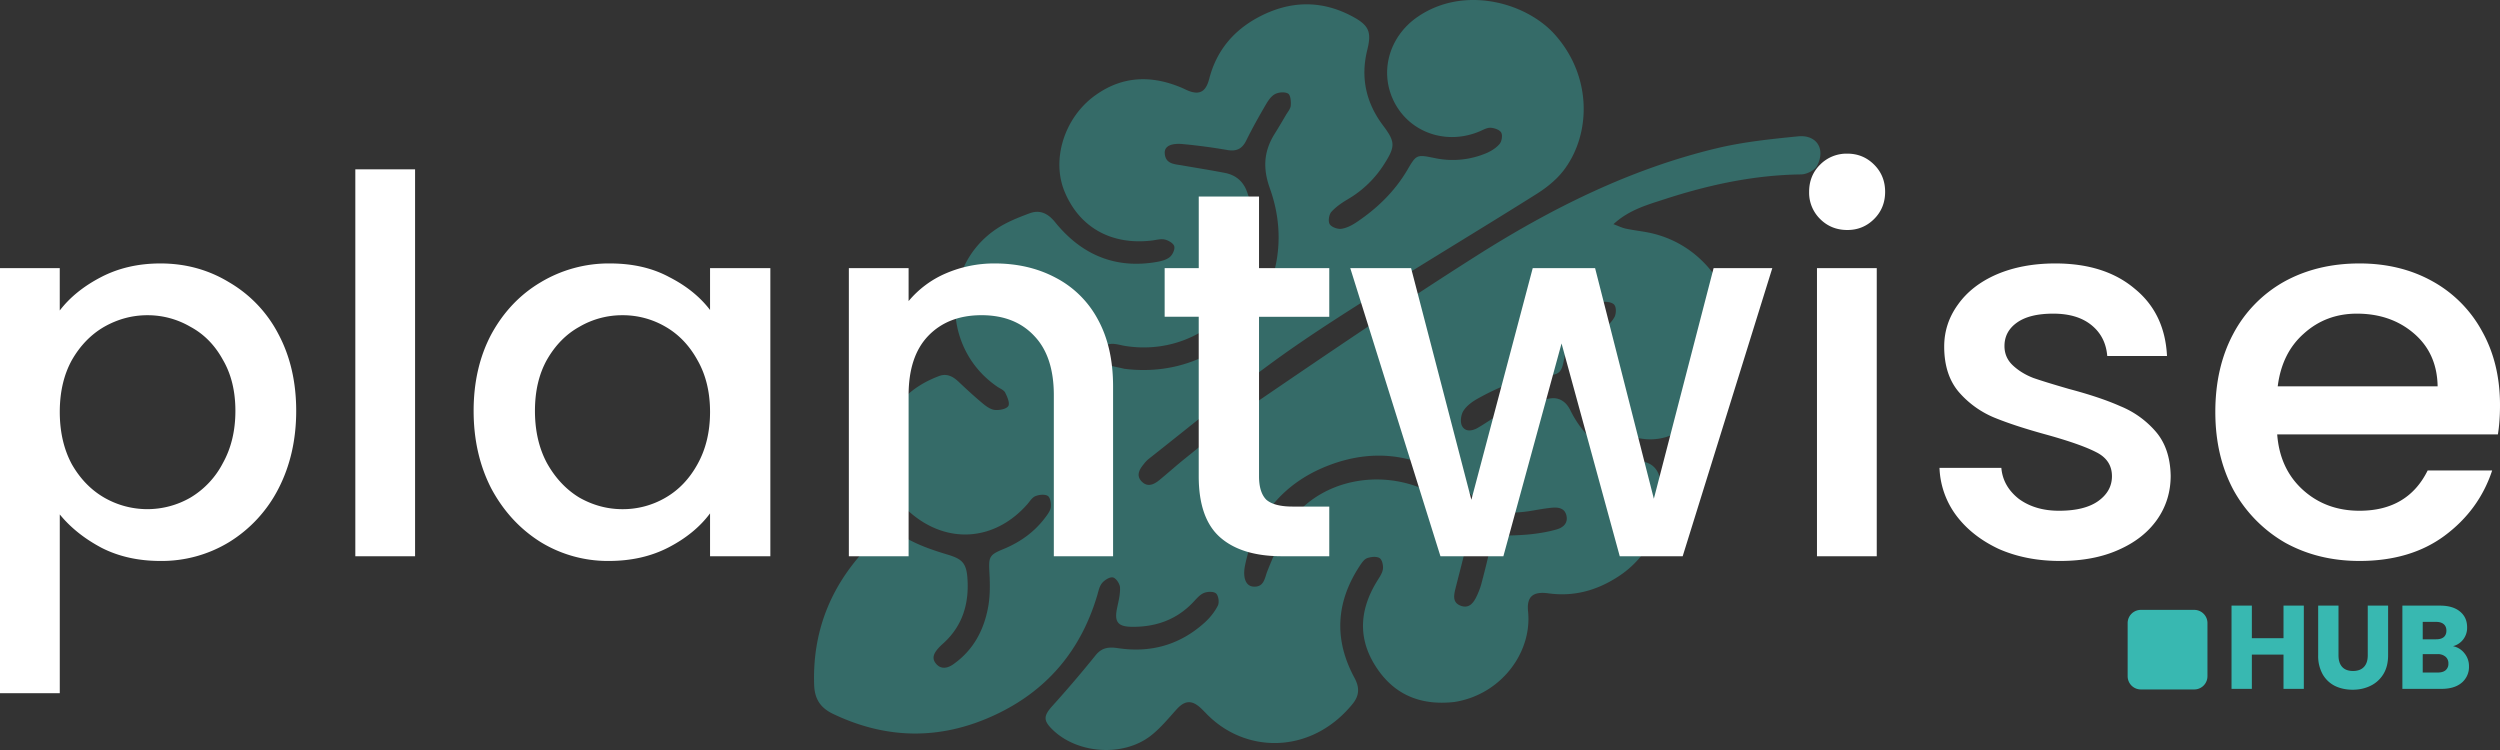 <svg xmlns="http://www.w3.org/2000/svg" width="100" height="30" fill="none" viewBox="0 0 100 30">
  <rect x="0" y="0" width="100" height="30" fill="#333333" stroke="none"/>
  <path fill="#38B8B1" fill-opacity=".42" d="M58.16 28.081c-1.37.15-2.44-.31-3.162-1.473-.702-1.13-.593-2.254.078-3.352.094-.156.214-.317.24-.489.022-.144-.03-.38-.132-.443-.122-.076-.345-.052-.498.003-.12.043-.216.187-.294.305-.95 1.441-1.045 2.941-.216 4.475.214.395.2.714-.071 1.049-1.646 2.024-4.284 2.011-5.85.391-.074-.076-.147-.152-.225-.224-.365-.337-.644-.307-.974.06-.33.366-.65.758-1.038 1.056-1.1.844-2.912.713-3.902-.239-.392-.377-.38-.56-.025-.958a47.364 47.364 0 0 0 1.73-2.027c.257-.323.543-.343.905-.288 1.315.197 2.48-.137 3.463-1.027.21-.19.398-.425.525-.676.064-.126.026-.398-.072-.486-.098-.087-.351-.078-.494-.015-.17.074-.302.243-.438.384-.669.696-1.506.98-2.452.965-.559-.01-.689-.21-.573-.758.057-.27.128-.545.116-.815-.007-.145-.157-.371-.28-.401-.126-.03-.337.102-.438.224-.11.133-.146.332-.198.508-.662 2.212-2.028 3.82-4.126 4.786-2.144.988-4.288.965-6.436-.06-.52-.249-.74-.61-.758-1.174-.07-2.223.73-4.084 2.275-5.635.58-.582.79-.554 1.515-.163.48.259 1.011.438 1.536.596.568.17.758.322.804.917.078 1.006-.172 1.904-.933 2.61-.068.062-.137.123-.2.19-.178.194-.328.414-.114.659.203.233.464.168.68.017.809-.566 1.239-1.38 1.404-2.33.075-.434.069-.89.045-1.334-.035-.637-.01-.713.568-.95.668-.276 1.238-.684 1.672-1.267.092-.124.2-.266.217-.41.017-.148-.024-.384-.123-.446-.121-.075-.347-.05-.495.01-.133.054-.225.212-.329.33-1.265 1.434-3.123 1.614-4.603.392-.966-.797-1.31-1.873-1.091-3.088.222-1.238 1.023-2.005 2.167-2.438.308-.117.558.013.786.23.316.298.636.594.97.871.14.116.314.24.482.255.181.016.457-.035.534-.157.07-.111-.041-.37-.126-.538-.053-.104-.204-.16-.313-.234-2.25-1.533-2.253-4.875.012-6.344.39-.252.835-.428 1.273-.591.413-.155.736-.006 1.028.355 1.057 1.305 2.413 1.883 4.088 1.584.177-.032.374-.086.504-.197.108-.093.206-.306.171-.427-.033-.119-.231-.233-.376-.267-.157-.037-.337.016-.506.037-1.626.2-2.916-.521-3.508-1.964-.525-1.278-.006-2.936 1.201-3.82 1.086-.796 2.25-.843 3.472-.332.133.056.262.13.4.168.371.106.594-.04.717-.52.286-1.112.957-1.918 1.947-2.452 1.251-.674 2.535-.72 3.81-.025.646.352.738.62.564 1.325-.273 1.104-.052 2.112.634 3.023.486.646.492.834.06 1.516a4.255 4.255 0 0 1-1.446 1.417c-.246.145-.494.311-.683.52-.096.107-.136.371-.069.488.068.118.31.208.46.19.21-.027.425-.137.606-.258.827-.552 1.53-1.23 2.04-2.095.366-.623.37-.627 1.102-.476a3.45 3.45 0 0 0 2.048-.193c.2-.083.404-.211.541-.373.089-.103.127-.344.065-.455-.063-.112-.275-.185-.425-.192-.145-.007-.298.085-.443.146-1.3.546-2.739.07-3.382-1.121-.653-1.21-.253-2.668.91-3.464 1.86-1.274 4.338-.564 5.473.696 1.507 1.673 1.463 3.972.392 5.412-.286.386-.69.714-1.1.973-2.185 1.375-4.4 2.701-6.583 4.08-1.385.874-2.77 1.76-4.088 2.73-1.655 1.217-3.243 2.527-4.859 3.798a1.239 1.239 0 0 0-.19.2c-.174.214-.322.456-.084.7.235.24.487.121.705-.057.354-.291.695-.598 1.053-.884.962-.768 1.887-1.59 2.902-2.282 2.88-1.965 5.767-3.925 8.71-5.793 2.999-1.903 6.166-3.488 9.653-4.32 1.054-.251 2.147-.363 3.229-.471.749-.076 1.119.516.756 1.187-.098.18-.417.334-.637.336-1.889.024-3.704.42-5.484 1-.69.225-1.401.423-2.017.99.192.071.336.144.489.177.27.059.545.091.817.14 2.117.38 3.38 2.165 3.552 3.827.187 1.8-.718 3.583-2.58 4.311-1.07.419-2.281-.056-2.948-1.082-.66-1.016-.572-2.25.22-3.093.17-.181.37-.347.488-.56.073-.131.08-.39-.004-.493-.085-.105-.332-.143-.486-.11-.166.036-.324.168-.455.29a3.446 3.446 0 0 0-1.065 1.973c-.103.57-.19.642-.773.69-.979.08-1.86.445-2.7.916-.213.12-.432.282-.558.482-.098.156-.136.44-.057.597.124.25.4.213.625.085.409-.234.789-.534 1.221-.709.517-.209 1.07-.339 1.617-.459.388-.085.69.091.871.46.588 1.197 1.553 1.87 2.863 2.052.448.062.652.334.747.75.318 1.39-.354 2.96-1.645 3.82-.86.572-1.789.847-2.837.703-.622-.085-.879.126-.818.728.167 1.651-1.097 3.338-2.963 3.62Zm-6.63-7.158c.13-.147.256-.298.39-.44 1.68-1.79 4.811-1.725 6.458.121.267.3.406.624.32 1.009-.143.639-.314 1.27-.473 1.906-.069.276-.142.581.203.71.352.13.526-.134.653-.41.071-.154.134-.315.177-.48.12-.456.238-.913.336-1.375.078-.365.282-.538.656-.543.354-.005.71-.02 1.062-.06.324-.039.65-.096.963-.187.252-.073.453-.248.382-.553-.068-.292-.315-.334-.563-.313-.261.023-.52.07-.779.114-1.008.176-1.943.116-2.615-.812a.124.124 0 0 0-.029-.027c-1.663-1.354-3.53-1.728-5.511-.972-1.822.695-2.96 2.066-3.358 4.005-.101.491.03.827.33.848.435.032.45-.337.565-.626.25-.628.527-1.245.832-1.915Zm-6.547-6.17c4.143.52 7.226-3.273 5.814-7.211-.295-.822-.244-1.498.193-2.196.153-.244.299-.493.445-.742.072-.124.184-.248.195-.38.014-.163-.007-.421-.106-.48-.13-.078-.382-.057-.527.022-.16.087-.28.274-.377.441-.27.464-.534.933-.77 1.414-.166.337-.392.443-.762.379a23.262 23.262 0 0 0-1.757-.235c-.499-.049-.76.088-.741.368.029.433.392.43.7.484.569.1 1.14.189 1.707.299.434.084.74.343.886.763.112.323.24.647.293.98.496 3.073-2.076 5.655-5.15 5.182-.208-.031-.423-.11-.621-.081-.167.024-.429.16-.442.272-.018.159.112.406.254.497.201.128.47.149.766.225Z"/>
  <path fill="#fff" d="M2.39 12.42c.406-.53.958-.976 1.657-1.338.7-.363 1.49-.544 2.37-.544 1.006 0 1.922.251 2.747.753a5.126 5.126 0 0 1 1.971 2.07c.476.893.713 1.917.713 3.075 0 1.157-.238 2.196-.713 3.116a5.386 5.386 0 0 1-1.971 2.133 5.182 5.182 0 0 1-2.747.753c-.88 0-1.664-.174-2.349-.523-.685-.362-1.244-.808-1.677-1.338v7.152H0V10.726h2.39v1.694Zm7.026 4.016c0-.795-.168-1.478-.504-2.05-.321-.585-.755-1.025-1.3-1.317a3.38 3.38 0 0 0-1.72-.46c-.6 0-1.174.153-1.719.46-.531.306-.965.752-1.3 1.338-.322.586-.482 1.276-.482 2.07 0 .795.16 1.492.482 2.092.335.585.769 1.032 1.3 1.338a3.452 3.452 0 0 0 3.44 0 3.45 3.45 0 0 0 1.3-1.38c.335-.6.503-1.297.503-2.091Zm7.187-9.662V22.25h-2.39V6.774h2.39Zm2.342 9.662c0-1.158.237-2.182.713-3.075.489-.892 1.146-1.582 1.97-2.07a5.29 5.29 0 0 1 2.769-.753c.909 0 1.698.181 2.37.544.684.348 1.23.787 1.635 1.317v-1.673h2.412V22.25h-2.412v-1.715c-.405.544-.957.997-1.657 1.36-.698.362-1.495.543-2.39.543a5.144 5.144 0 0 1-2.726-.753c-.825-.516-1.482-1.227-1.971-2.133-.476-.92-.713-1.96-.713-3.116Zm9.457.041c0-.794-.168-1.484-.503-2.07-.322-.585-.748-1.032-1.28-1.338a3.38 3.38 0 0 0-1.719-.46 3.38 3.38 0 0 0-1.72.46c-.53.292-.964.732-1.3 1.317-.321.572-.482 1.255-.482 2.05 0 .794.16 1.492.482 2.091.336.6.77 1.06 1.3 1.38.546.307 1.119.46 1.72.46a3.38 3.38 0 0 0 1.72-.46c.53-.306.957-.753 1.279-1.338.335-.6.503-1.297.503-2.091Zm11.381-5.939c.91 0 1.72.188 2.433.565a4.006 4.006 0 0 1 1.698 1.673c.406.739.609 1.631.609 2.677v6.797h-2.37v-6.442c0-1.031-.259-1.82-.776-2.363-.517-.558-1.223-.837-2.118-.837-.895 0-1.608.28-2.139.837-.517.544-.776 1.332-.776 2.363v6.442h-2.39V10.726h2.39v1.318a3.973 3.973 0 0 1 1.49-1.109 4.879 4.879 0 0 1 1.95-.397Zm10.578 2.133v6.379c0 .432.098.746.294.941.21.181.559.272 1.048.272h1.468v1.987h-1.887c-1.077 0-1.901-.251-2.475-.753-.573-.502-.86-1.318-.86-2.447v-6.38h-1.363v-1.945h1.364V7.861h2.411v2.865h2.81v1.945h-2.81Zm20.531-1.945L67.307 22.25H64.79l-2.328-8.512-2.327 8.512h-2.517l-3.607-11.524h2.433l2.411 9.265 2.454-9.265h2.495l2.35 9.223 2.39-9.223h2.348ZM73.895 9.2c-.433 0-.797-.147-1.09-.44a1.475 1.475 0 0 1-.44-1.087c0-.432.146-.795.44-1.088a1.485 1.485 0 0 1 1.09-.439c.42 0 .776.147 1.07.44.293.292.44.655.44 1.087 0 .432-.147.795-.44 1.087-.294.293-.65.44-1.07.44Zm1.175 1.526V22.25h-2.391V10.726h2.39Zm7.332 11.712c-.909 0-1.726-.16-2.453-.481-.713-.335-1.28-.78-1.699-1.338a3.381 3.381 0 0 1-.67-1.904h2.474c.041.488.272.9.692 1.234.433.32.971.481 1.614.481.671 0 1.189-.125 1.552-.376.378-.265.566-.6.566-1.004 0-.432-.21-.753-.629-.962-.405-.21-1.055-.44-1.95-.69-.867-.237-1.573-.467-2.118-.69a3.801 3.801 0 0 1-1.426-1.025c-.392-.46-.587-1.067-.587-1.82 0-.613.182-1.17.545-1.673.364-.516.88-.92 1.552-1.213.685-.293 1.468-.439 2.349-.439 1.314 0 2.37.335 3.166 1.004.81.655 1.244 1.555 1.3 2.698h-2.39c-.042-.516-.252-.927-.63-1.234-.377-.307-.887-.46-1.53-.46-.63 0-1.112.118-1.447.355-.336.237-.504.551-.504.941 0 .307.112.565.336.774.224.21.496.377.818.502.321.112.797.258 1.426.44.838.222 1.524.453 2.055.69a3.72 3.72 0 0 1 1.405 1.003c.391.447.594 1.04.608 1.778 0 .655-.182 1.24-.545 1.757-.364.516-.881.92-1.552 1.213-.657.293-1.433.439-2.328.439ZM100 16.206c0 .432-.028.822-.084 1.17h-8.828c.07.921.412 1.66 1.027 2.218.615.557 1.37.836 2.265.836 1.286 0 2.195-.537 2.726-1.61h2.58c-.35 1.06-.986 1.93-1.909 2.614-.909.67-2.04 1.004-3.397 1.004-1.104 0-2.097-.244-2.978-.732a5.477 5.477 0 0 1-2.055-2.091c-.49-.907-.734-1.952-.734-3.137 0-1.186.238-2.224.713-3.117a5.151 5.151 0 0 1 2.034-2.091c.881-.488 1.888-.732 3.02-.732 1.09 0 2.062.237 2.915.711a5.013 5.013 0 0 1 1.992 2.008c.475.85.713 1.833.713 2.949Zm-2.495-.753c-.014-.879-.329-1.583-.944-2.112-.615-.53-1.377-.795-2.286-.795-.825 0-1.53.265-2.118.795-.587.515-.936 1.22-1.048 2.112h6.396Z"/>
  <path fill="#38B8B1" d="M92.153 24.224v3.331h-.813v-1.37h-1.266v1.37h-.813v-3.33h.813v1.304h1.266v-1.305h.813Zm1.387 0v1.993c0 .2.05.353.147.46.099.108.243.162.433.162s.337-.054.438-.162c.101-.107.152-.26.152-.46v-1.992h.814v1.987c0 .298-.064.55-.19.755a1.22 1.22 0 0 1-.514.465c-.213.104-.45.157-.714.157-.263 0-.5-.051-.709-.152a1.174 1.174 0 0 1-.49-.465 1.495 1.495 0 0 1-.18-.76v-1.988h.813Zm4.577 1.623a.773.773 0 0 1 .466.29.8.8 0 0 1 .176.512.82.82 0 0 1-.295.664c-.193.162-.464.242-.813.242h-1.556v-3.33H97.6c.339 0 .604.077.794.232.193.155.29.365.29.631a.753.753 0 0 1-.566.76Zm-1.208-.275h.532c.134 0 .235-.028.305-.085.073-.06.11-.147.11-.261 0-.114-.037-.201-.11-.261-.07-.06-.171-.09-.304-.09h-.533v.697Zm.6 1.329c.135 0 .24-.03.313-.09a.332.332 0 0 0 .114-.271.34.34 0 0 0-.119-.275.47.47 0 0 0-.318-.1h-.59v.736h.6Zm-12.403-1.978c0-.291.237-.528.529-.528h2.134c.292 0 .529.236.529.528v2.128a.528.528 0 0 1-.529.527h-2.134a.528.528 0 0 1-.529-.527v-2.128Z"/>
</svg>
